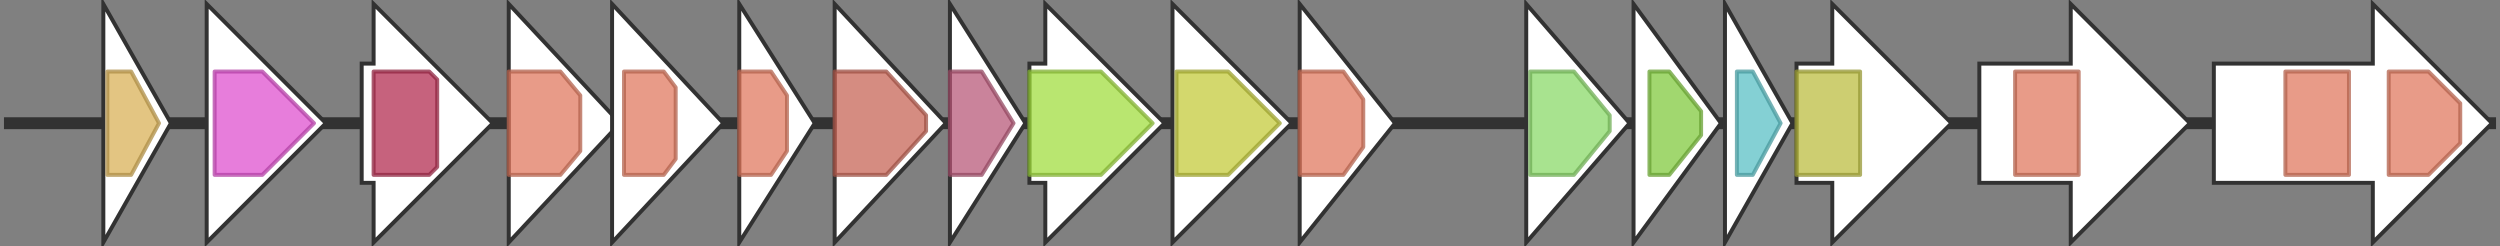 <svg version="1.1" baseProfile="full" xmlns="http://www.w3.org/2000/svg" width="629" height="62">
	<rect width="100%" height="100%" fill="#808080" stroke="none"/>
	<line x1="1" y1="31" x2="628" y2="31" style="stroke:rgb(50,50,50); stroke-width:3 "/>
	<g>
		<polygon class="NoName" points="295,16 295,16 295,1 325,31 295,61 295,46 295,46" fill="rgb(255,255,255)" fill-opacity="1.0" stroke="rgb(50,50,50)" stroke-width="1" />
		<g>
			<title>PF04321</title>
			<polygon class="PF04321" points="296,18 309,18 322,31 309,44 296,44" stroke-linejoin="round" width="28" height="26" fill="rgb(196,203,60)" stroke="rgb(156,162,47)" stroke-width="1" opacity="0.75" />
		</g>
	</g>
	<g>
		<polygon class="NoName" points="327,16 327,16 327,1 351,31 327,61 327,46 327,46" fill="rgb(255,255,255)" fill-opacity="1.0" stroke="rgb(50,50,50)" stroke-width="1" />
		<g>
			<title>PF00535</title>
			<polygon class="PF00535" points="327,18 338,18 343,25 343,37 338,44 327,44" stroke-linejoin="round" width="16" height="26" fill="rgb(224,122,96)" stroke="rgb(179,97,76)" stroke-width="1" opacity="0.75" />
		</g>
	</g>
	<g>
		<polygon class="NoName" points="384,16 384,16 384,1 410,31 384,61 384,46 384,46" fill="rgb(255,255,255)" fill-opacity="1.0" stroke="rgb(50,50,50)" stroke-width="1" />
		<g>
			<title>PF01061</title>
			<polygon class="PF01061" points="385,18 396,18 405,29 405,33 396,44 385,44" stroke-linejoin="round" width="20" height="26" fill="rgb(139,217,106)" stroke="rgb(111,173,84)" stroke-width="1" opacity="0.75" />
		</g>
	</g>
	<g>
		<polygon class="NoName" points="411,16 411,16 411,1 433,31 411,61 411,46 411,46" fill="rgb(255,255,255)" fill-opacity="1.0" stroke="rgb(50,50,50)" stroke-width="1" />
		<g>
			<title>PF00005</title>
			<polygon class="PF00005" points="415,18 420,18 428,28 428,34 420,44 415,44" stroke-linejoin="round" width="13" height="26" fill="rgb(129,201,63)" stroke="rgb(103,160,50)" stroke-width="1" opacity="0.75" />
		</g>
	</g>
	<g>
		<polygon class="NoName" points="434,16 434,16 434,1 451,31 434,61 434,46 434,46" fill="rgb(255,255,255)" fill-opacity="1.0" stroke="rgb(50,50,50)" stroke-width="1" />
		<g>
			<title>PF14524</title>
			<polygon class="PF14524" points="437,18 441,18 448,31 441,44 437,44" stroke-linejoin="round" width="12" height="26" fill="rgb(91,192,197)" stroke="rgb(72,153,157)" stroke-width="1" opacity="0.75" />
		</g>
	</g>
	<g>
		<polygon class="NoName" points="452,16 461,16 461,1 491,31 461,61 461,46 452,46" fill="rgb(255,255,255)" fill-opacity="1.0" stroke="rgb(50,50,50)" stroke-width="1" />
		<g>
			<title>PF13489</title>
			<rect class="PF13489" x="452" y="18" stroke-linejoin="round" width="16" height="26" fill="rgb(188,189,66)" stroke="rgb(150,151,52)" stroke-width="1" opacity="0.75" />
		</g>
	</g>
	<g>
		<polygon class="NoName" points="498,16 521,16 521,1 551,31 521,61 521,46 498,46" fill="rgb(255,255,255)" fill-opacity="1.0" stroke="rgb(50,50,50)" stroke-width="1" />
		<g>
			<title>PF00535</title>
			<rect class="PF00535" x="507" y="18" stroke-linejoin="round" width="16" height="26" fill="rgb(224,122,96)" stroke="rgb(179,97,76)" stroke-width="1" opacity="0.75" />
		</g>
	</g>
	<g>
		<polygon class="NoName" points="557,16 597,16 597,1 627,31 597,61 597,46 557,46" fill="rgb(255,255,255)" fill-opacity="1.0" stroke="rgb(50,50,50)" stroke-width="1" />
		<g>
			<title>PF00535</title>
			<rect class="PF00535" x="575" y="18" stroke-linejoin="round" width="16" height="26" fill="rgb(224,122,96)" stroke="rgb(179,97,76)" stroke-width="1" opacity="0.75" />
		</g>
		<g>
			<title>PF00535</title>
			<polygon class="PF00535" points="601,18 611,18 619,26 619,36 611,44 601,44" stroke-linejoin="round" width="18" height="26" fill="rgb(224,122,96)" stroke="rgb(179,97,76)" stroke-width="1" opacity="0.75" />
		</g>
	</g>
	<g>
		<polygon class="NoName" points="26,16 26,16 26,1 43,31 26,61 26,46 26,46" fill="rgb(255,255,255)" fill-opacity="1.0" stroke="rgb(50,50,50)" stroke-width="1" />
		<g>
			<title>PF00557</title>
			<polygon class="PF00557" points="27,18 33,18 40,31 33,44 27,44" stroke-linejoin="round" width="16" height="26" fill="rgb(217,177,88)" stroke="rgb(173,141,70)" stroke-width="1" opacity="0.75" />
		</g>
	</g>
	<g>
		<polygon class="NoName" points="52,16 52,16 52,1 82,31 52,61 52,46 52,46" fill="rgb(255,255,255)" fill-opacity="1.0" stroke="rgb(50,50,50)" stroke-width="1" />
		<g>
			<title>PF03631</title>
			<polygon class="PF03631" points="54,18 66,18 79,31 79,31 66,44 54,44" stroke-linejoin="round" width="25" height="26" fill="rgb(223,82,207)" stroke="rgb(178,65,165)" stroke-width="1" opacity="0.75" />
		</g>
	</g>
	<g>
		<polygon class="NoName" points="91,16 94,16 94,1 124,31 94,61 94,46 91,46" fill="rgb(255,255,255)" fill-opacity="1.0" stroke="rgb(50,50,50)" stroke-width="1" />
		<g>
			<title>PF00953</title>
			<polygon class="PF00953" points="94,18 108,18 110,20 110,42 108,44 94,44" stroke-linejoin="round" width="16" height="26" fill="rgb(179,46,82)" stroke="rgb(143,36,65)" stroke-width="1" opacity="0.75" />
		</g>
	</g>
	<g>
		<polygon class="NoName" points="128,16 128,16 128,1 156,31 128,61 128,46 128,46" fill="rgb(255,255,255)" fill-opacity="1.0" stroke="rgb(50,50,50)" stroke-width="1" />
		<g>
			<title>PF00535</title>
			<polygon class="PF00535" points="128,18 141,18 146,24 146,38 141,44 128,44" stroke-linejoin="round" width="18" height="26" fill="rgb(224,122,96)" stroke="rgb(179,97,76)" stroke-width="1" opacity="0.75" />
		</g>
	</g>
	<g>
		<polygon class="NoName" points="154,16 154,16 154,1 182,31 154,61 154,46 154,46" fill="rgb(255,255,255)" fill-opacity="1.0" stroke="rgb(50,50,50)" stroke-width="1" />
		<g>
			<title>PF00535</title>
			<polygon class="PF00535" points="157,18 167,18 170,22 170,40 167,44 157,44" stroke-linejoin="round" width="13" height="26" fill="rgb(224,122,96)" stroke="rgb(179,97,76)" stroke-width="1" opacity="0.75" />
		</g>
	</g>
	<g>
		<polygon class="NoName" points="186,16 186,16 186,1 205,31 186,61 186,46 186,46" fill="rgb(255,255,255)" fill-opacity="1.0" stroke="rgb(50,50,50)" stroke-width="1" />
		<g>
			<title>PF00535</title>
			<polygon class="PF00535" points="186,18 194,18 198,24 198,38 194,44 186,44" stroke-linejoin="round" width="12" height="26" fill="rgb(224,122,96)" stroke="rgb(179,97,76)" stroke-width="1" opacity="0.75" />
		</g>
	</g>
	<g>
		<polygon class="NoName" points="210,16 210,16 210,1 238,31 210,61 210,46 210,46" fill="rgb(255,255,255)" fill-opacity="1.0" stroke="rgb(50,50,50)" stroke-width="1" />
		<g>
			<title>PF00483</title>
			<polygon class="PF00483" points="210,18 223,18 233,29 233,33 223,44 210,44" stroke-linejoin="round" width="23" height="26" fill="rgb(198,101,87)" stroke="rgb(158,80,69)" stroke-width="1" opacity="0.75" />
		</g>
	</g>
	<g>
		<polygon class="NoName" points="239,16 239,16 239,1 258,31 239,61 239,46 239,46" fill="rgb(255,255,255)" fill-opacity="1.0" stroke="rgb(50,50,50)" stroke-width="1" />
		<g>
			<title>PF00908</title>
			<polygon class="PF00908" points="239,18 247,18 255,31 247,44 239,44" stroke-linejoin="round" width="17" height="26" fill="rgb(184,89,121)" stroke="rgb(147,71,96)" stroke-width="1" opacity="0.75" />
		</g>
	</g>
	<g>
		<polygon class="NoName" points="259,16 263,16 263,1 293,31 263,61 263,46 259,46" fill="rgb(255,255,255)" fill-opacity="1.0" stroke="rgb(50,50,50)" stroke-width="1" />
		<g>
			<title>PF16363</title>
			<polygon class="PF16363" points="259,18 277,18 290,31 290,31 277,44 259,44" stroke-linejoin="round" width="31" height="26" fill="rgb(162,221,65)" stroke="rgb(129,176,51)" stroke-width="1" opacity="0.75" />
		</g>
	</g>
</svg>

